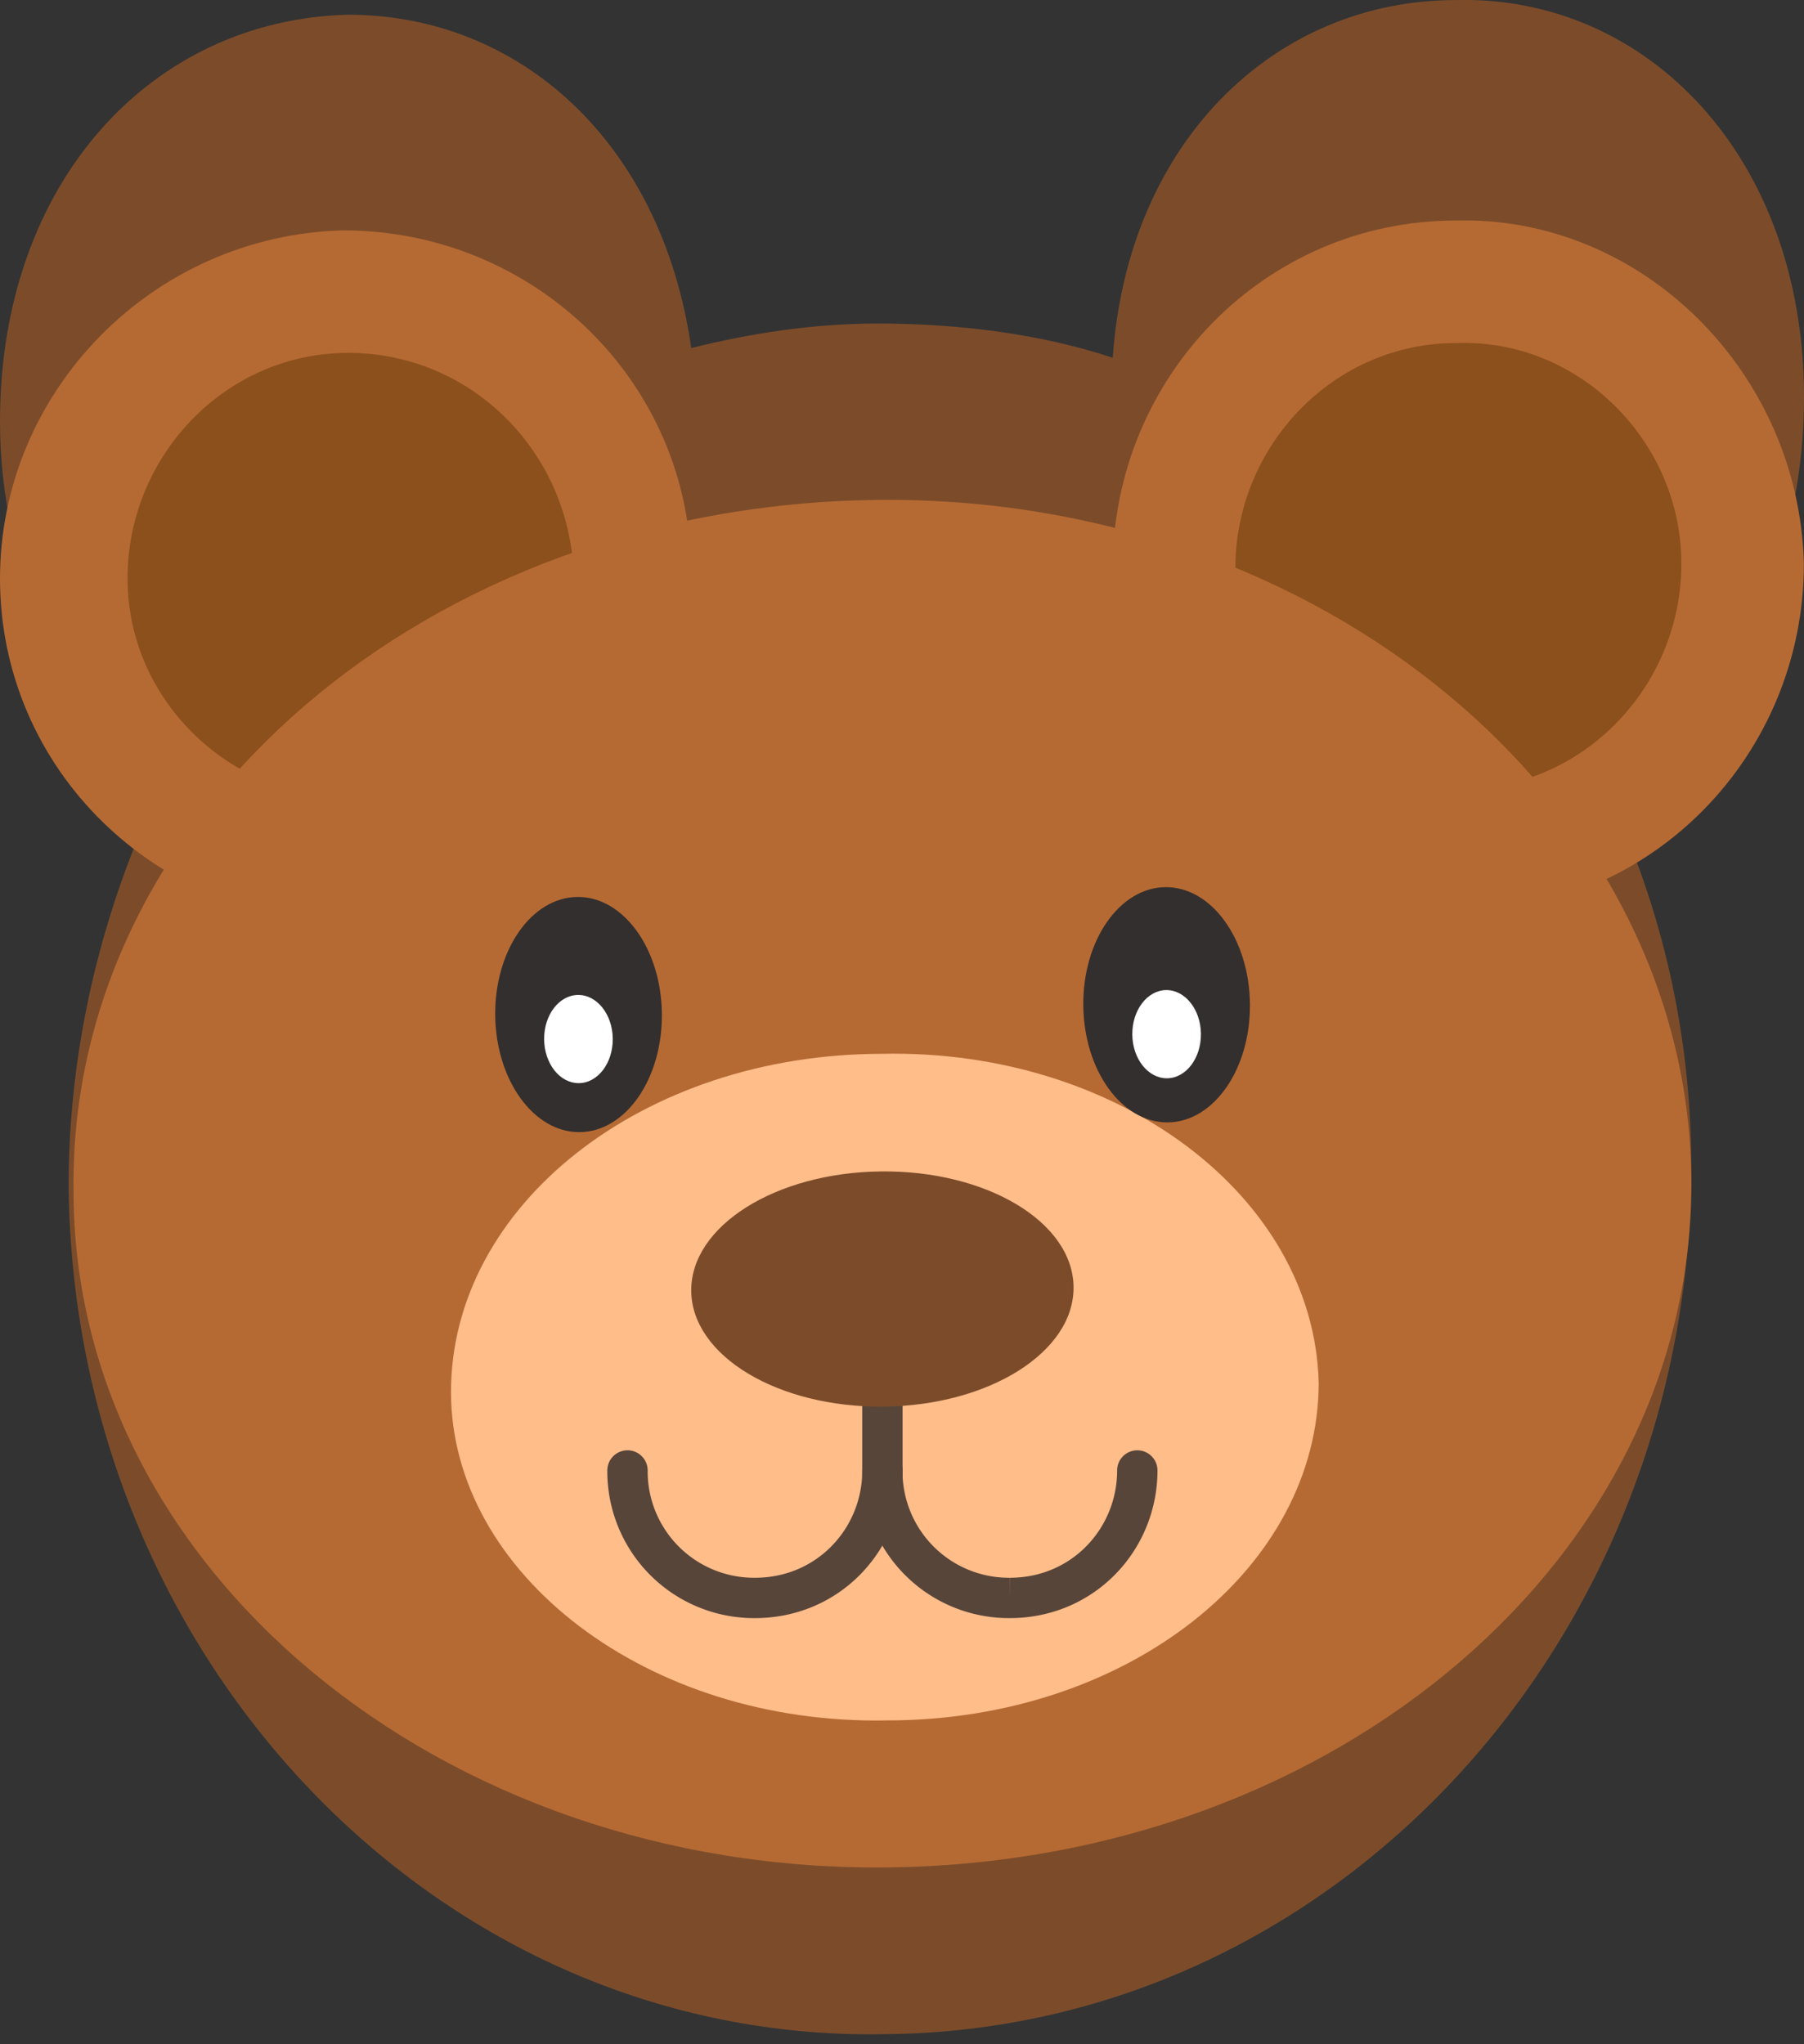 <svg width="30" height="34" fill="none" xmlns="http://www.w3.org/2000/svg"><rect width="100%" height="100%" fill="#333333" stroke="none"/><g clip-path="url(#clip0)"><path d="M30 6.604C30 2.61 27.391-.08 24.212.001c-3.016 0-5.462 2.364-5.707 5.95-1.222-.407-2.608-.57-3.913-.57-1.06 0-2.12.163-3.097.408C11.005 2.365 8.64.245 5.788.245 2.528.327 0 3.017 0 7.012c0 2.527 1.141 4.81 2.69 6.032-.978 2.038-1.549 4.321-1.549 6.685.082 7.908 6.196 14.266 13.614 14.103 7.419-.081 13.37-6.521 13.37-14.429 0-2.201-.49-4.32-1.386-6.196C28.614 12.066 30 9.54 30 6.604z" fill="#7C4C2A"/><path d="M11.495 9.538c0 3.18-2.528 5.788-5.707 5.788C2.608 15.326 0 12.8 0 9.62c0-3.098 2.527-5.707 5.707-5.788 3.179 0 5.788 2.527 5.788 5.706zM29.998 9.375c0 3.18-2.527 5.788-5.706 5.788-3.18 0-5.788-2.527-5.788-5.707 0-3.179 2.527-5.788 5.706-5.788 3.098-.081 5.707 2.528 5.788 5.707z" fill="#B66A33"/><path d="M9.54 9.538c0 2.038-1.63 3.75-3.669 3.75-2.038 0-3.75-1.63-3.75-3.669 0-2.038 1.63-3.75 3.669-3.75 2.038 0 3.668 1.63 3.75 3.669zM27.961 9.375c0 2.038-1.63 3.75-3.668 3.75-2.038 0-3.75-1.63-3.75-3.669 0-2.038 1.63-3.75 3.668-3.75 2.039-.081 3.75 1.63 3.75 3.669z" fill="#8C501C"/><path d="M28.126 19.565c.081 6.277-5.87 11.413-13.37 11.494-7.418.082-13.533-4.972-13.533-11.25-.081-6.277 5.87-11.413 13.37-11.494 7.337-.082 13.451 4.973 13.533 11.25z" fill="#B66A33"/><path d="M21.93 22.989c0 3.098-3.18 5.625-7.175 5.625-3.994.081-7.255-2.446-7.255-5.462 0-3.098 3.18-5.625 7.174-5.625 3.913-.082 7.174 2.364 7.255 5.462z" fill="#FFBD8A"/><path d="M9.642 18.83c.765-.008 1.376-.89 1.365-1.97-.011-1.081-.641-1.95-1.406-1.942-.766.008-1.377.89-1.366 1.97.012 1.08.642 1.95 1.407 1.942zM19.421 18.668c.765-.008 1.377-.89 1.365-1.971-.011-1.08-.64-1.95-1.406-1.942-.765.008-1.377.89-1.365 1.97.011 1.081.64 1.95 1.406 1.943z" fill="#332F2E"/><path d="M9.627 18.015c.315-.003.567-.334.563-.74-.004-.404-.263-.73-.578-.727-.316.004-.568.335-.563.74.004.405.263.73.578.727zM19.408 17.934c.316-.003.567-.334.563-.74-.004-.404-.263-.73-.578-.727-.315.004-.567.335-.563.74.004.405.263.73.578.727z" fill="#fff"/><path d="M14.675 24.457c0 1.141-.897 2.12-2.12 2.12a2.105 2.105 0 01-2.12-2.12" stroke="#584539" stroke-width=".671" stroke-miterlimit="10" stroke-linecap="round"/><path d="M18.913 24.457c0 1.141-.897 2.12-2.12 2.12a2.105 2.105 0 01-2.12-2.12M14.674 22.093v2.364" stroke="#584539" stroke-width=".671" stroke-miterlimit="10" stroke-linecap="round"/><path d="M14.695 23.395c1.756-.018 3.17-.91 3.158-1.99-.011-1.08-1.444-1.94-3.2-1.922-1.755.018-3.17.909-3.158 1.99.012 1.08 1.444 1.94 3.2 1.922z" fill="#7C4C2A"/></g><defs><clipPath id="clip0"><path fill="#fff" d="M0 0h30v33.913H0z"/></clipPath></defs></svg>